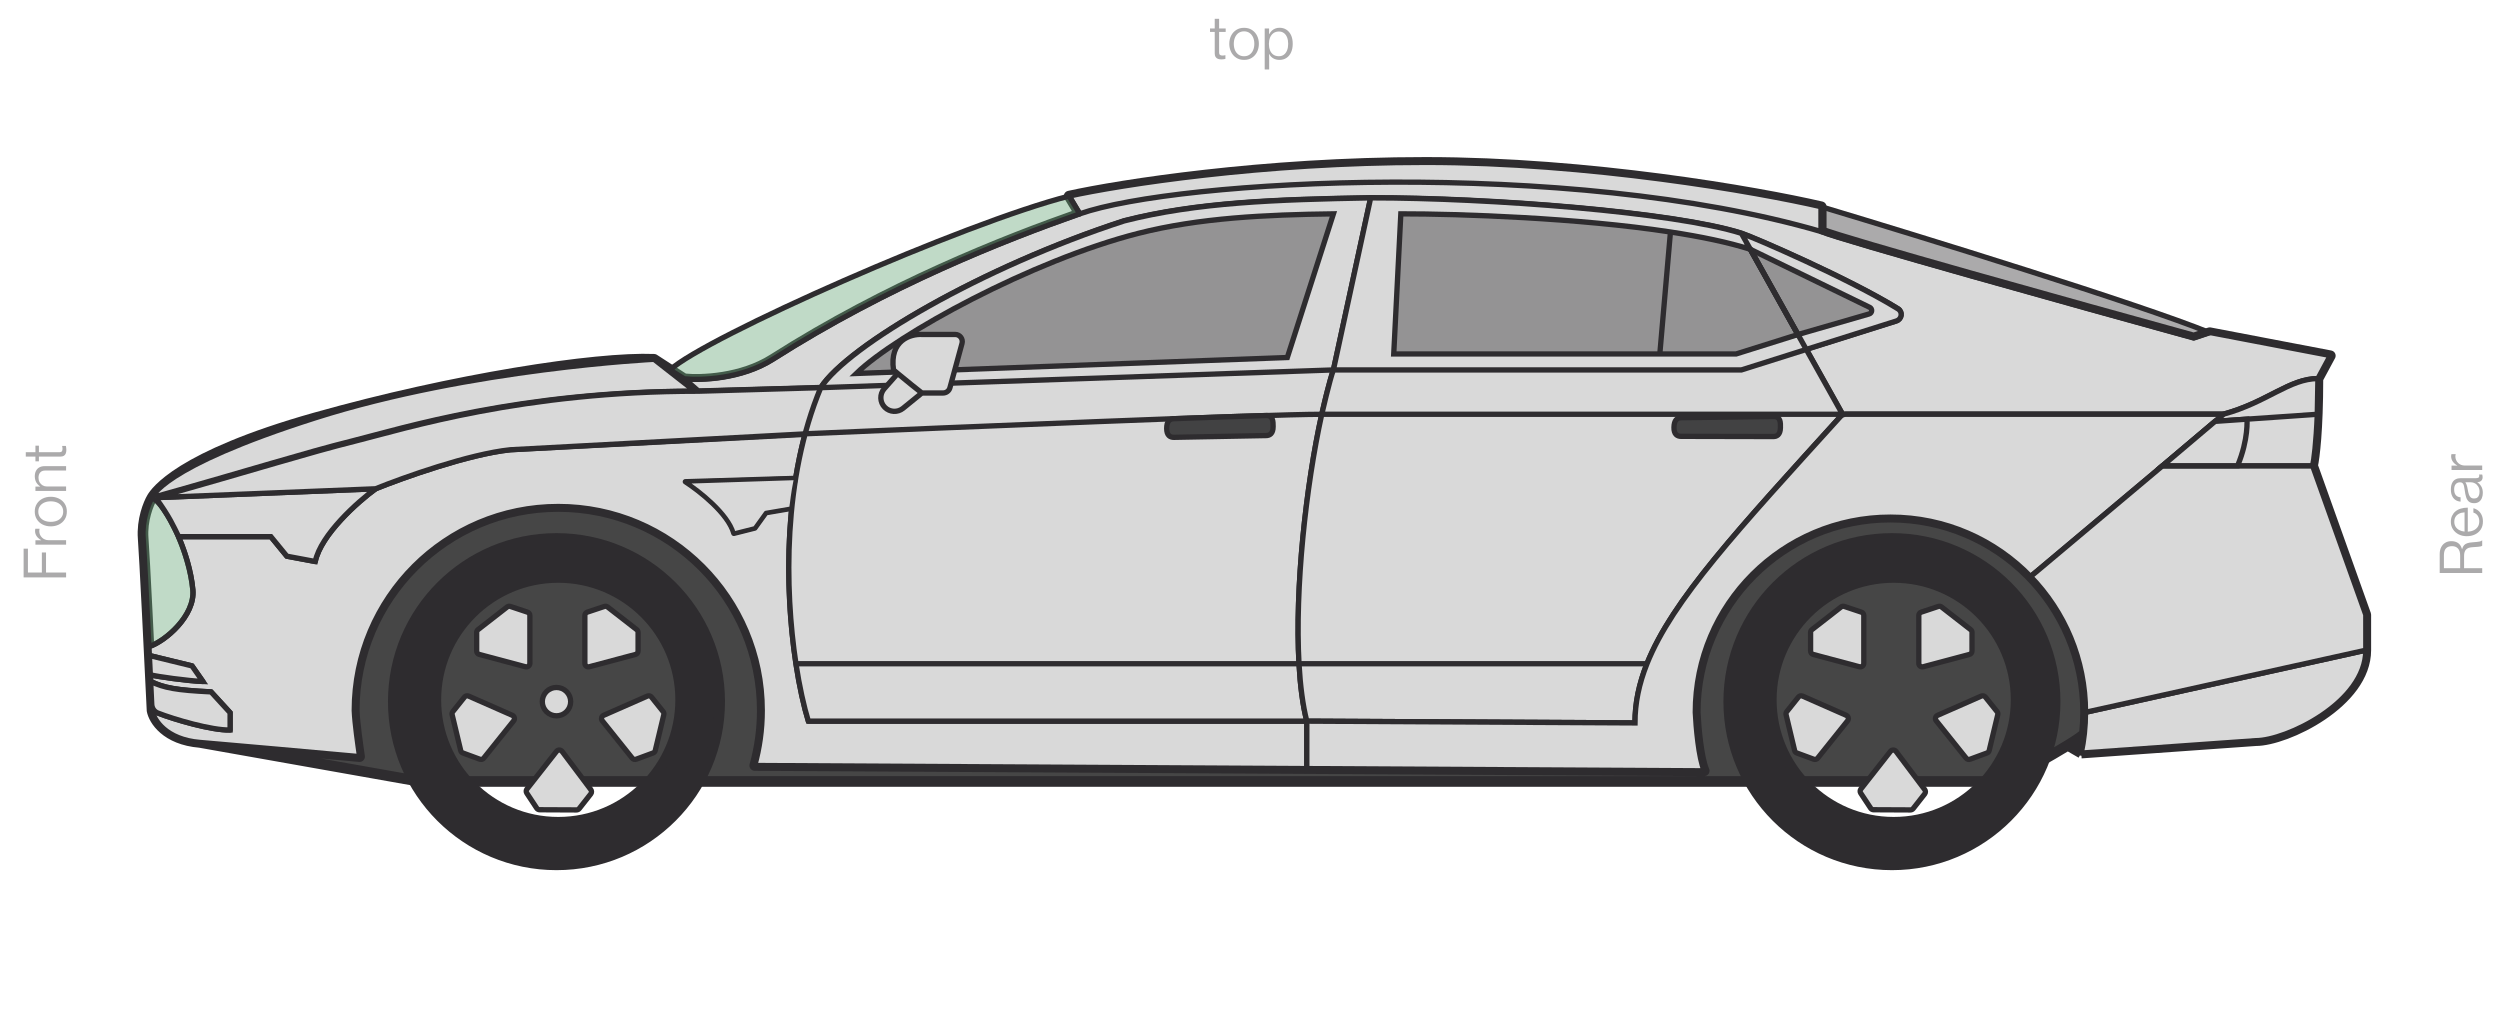 <svg width="332" height="136" viewBox="0 0 332 136" fill="none" xmlns="http://www.w3.org/2000/svg">
<path d="M47.753 100.48C42.492 100.009 31.075 98.972 26.552 98.596L55.762 103.778L266.123 103.778C268.372 102.567 272.185 100.459 274.603 98.974C275.791 98.245 276.642 97.666 276.807 97.418C276.907 96.489 276.959 95.546 276.959 94.591C276.959 80.28 265.358 68.679 251.047 68.679C236.736 68.679 225.134 80.28 225.134 94.591C225.219 96.475 225.574 100.669 226.321 102.365L100.231 101.658C100.88 99.335 101.227 96.886 101.227 94.355C101.227 79.394 89.098 67.265 74.136 67.265C59.175 67.265 47.046 79.394 47.046 94.355C47.125 96.161 47.517 98.831 47.753 100.48Z" fill="#464646"/>
<path d="M26.552 98.596C22.029 98.219 20.427 95.612 20.192 94.355C19.878 87.76 19.202 73.955 19.014 71.505C18.826 69.056 19.721 66.873 20.192 66.087C20.616 65.381 23.71 60.607 41.864 55.487C60.238 50.304 79.162 47.399 86.857 47.713L90.862 50.304C93.06 50.54 98.494 50.352 102.64 47.713C117.952 37.969 133.342 31.93 143.393 28.397L141.98 26.041C148.732 24.549 167.656 21.565 189.328 21.565C211 21.565 233.379 25.491 241.86 27.455V30.753C244.498 31.883 275.938 40.646 291.329 44.886L293.449 44.18L309.467 47.242C308.823 48.438 308.462 49.109 307.818 50.304C307.818 57.089 307.347 60.827 307.111 61.847L314.178 81.635V86.346C314.178 93.319 303.578 98.36 299.573 98.36L276.392 100.009M26.552 98.596C31.075 98.972 42.492 100.009 47.753 100.48C47.517 98.831 47.125 96.161 47.046 94.355C47.046 79.394 59.175 67.265 74.136 67.265C89.098 67.265 101.227 79.394 101.227 94.355C101.227 96.886 100.88 99.335 100.231 101.658L226.321 102.365C225.574 100.669 225.219 96.475 225.134 94.591C225.134 80.28 236.736 68.679 251.047 68.679C265.358 68.679 276.959 80.28 276.959 94.591C276.959 95.546 276.907 96.489 276.807 97.418M26.552 98.596L55.762 103.778L266.123 103.778C268.372 102.567 272.185 100.459 274.603 98.974M276.392 100.009C276.572 99.16 276.711 98.295 276.807 97.418M276.392 100.009L274.603 98.974M276.807 97.418C276.642 97.666 275.791 98.245 274.603 98.974" stroke="#2E2C2F" stroke-width="1.413" stroke-linejoin="round"/>
<path d="M108.999 51.483C112.597 45.921 130.437 35.464 149.282 29.339C158.955 26.866 169.467 26.507 182.024 26.277C197.808 26.277 222.307 28.161 231.259 30.988C232.729 31.452 245.58 37.013 252.057 41.021C252.719 41.431 252.572 42.397 251.829 42.631L239.875 46.406L244.686 55.016L295.333 55.016C301.065 53.446 304.049 50.304 307.818 50.304C308.462 49.109 308.823 48.438 309.467 47.242L293.448 44.18L291.328 44.886C275.938 40.646 244.498 31.883 241.859 30.753V27.455C233.379 25.491 211 21.565 189.328 21.565C167.656 21.565 148.732 24.549 141.979 26.041L143.393 28.397C133.342 31.93 117.951 37.969 102.64 47.713C98.494 50.352 93.06 50.54 90.861 50.304L92.746 51.954L109 51.482" stroke="#2E2C2F" stroke-width="0.706" stroke-linejoin="round"/>
<path d="M20.192 94.355C20.427 95.612 22.029 98.219 26.552 98.596C31.075 98.972 42.492 100.009 47.753 100.48C47.517 98.831 47.125 96.162 47.046 94.355C47.046 79.394 59.175 67.265 74.136 67.265C89.098 67.265 101.226 79.394 101.226 94.355C101.226 96.886 100.88 99.335 100.231 101.658L173.545 102.069V95.769L107.35 95.769C106.757 93.824 106.169 91.211 105.702 88.145C104.825 82.382 104.379 75.02 105.144 67.499L104.453 67.624L101.711 68.091L100.244 70.128L97.455 70.832C96.725 68.186 92.856 65.157 91.013 63.972L105.144 63.541H105.662C105.978 61.581 106.385 59.628 106.897 57.707H106.495L67.776 59.727C62.311 60.292 53.564 63.418 49.873 64.91C47.517 66.637 42.618 70.987 41.864 74.568L38.095 73.861L35.975 71.27H23.704C24.638 73.442 25.397 75.994 25.61 78.337C25.921 81.759 21.96 85.168 19.78 85.875C19.804 86.359 19.822 86.725 19.838 87.053L25.5 88.433L26.945 90.503C25.019 90.426 20.699 89.837 19.964 89.604C19.977 89.869 19.991 90.166 20.008 90.503C21.813 91.349 23.333 91.653 28.028 91.883L30.557 94.643V96.943C28.135 97.01 23.129 95.544 20.943 94.683L20.192 94.355Z" fill="#D9D9D9"/>
<path d="M20.192 94.355C20.427 95.612 22.029 98.219 26.552 98.596C31.075 98.972 42.492 100.009 47.753 100.48C47.517 98.831 47.125 96.162 47.046 94.355C47.046 79.394 59.175 67.265 74.136 67.265C89.098 67.265 101.226 79.394 101.226 94.355C101.226 96.886 100.88 99.335 100.231 101.658L173.545 102.069M20.192 94.355L20.943 94.683C23.129 95.544 28.135 97.01 30.557 96.943V94.643L28.028 91.883C23.333 91.653 21.813 91.349 20.008 90.503M20.192 94.355C20.111 92.654 20.052 91.428 20.008 90.503M226.321 102.365L173.545 102.069M19.78 85.875C21.96 85.168 25.921 81.759 25.61 78.337C25.397 75.994 24.638 73.442 23.704 71.27H35.975L38.095 73.861L41.864 74.568C42.618 70.987 47.517 66.637 49.873 64.91C53.564 63.418 62.311 60.292 67.776 59.727L106.495 57.707H106.897C106.385 59.628 105.978 61.581 105.662 63.541H105.144L91.013 63.972C92.856 65.157 96.725 68.186 97.455 70.832L100.244 70.128L101.711 68.091L104.453 67.624L105.144 67.499C104.379 75.02 104.825 82.382 105.702 88.145C106.169 91.211 106.757 93.824 107.35 95.769L173.545 95.769V102.069M19.78 85.875C19.804 86.359 19.822 86.725 19.838 87.053L25.5 88.433L26.945 90.503C25.019 90.426 20.699 89.837 19.964 89.604M19.78 85.875C19.858 87.45 19.875 87.775 19.964 89.604M19.964 89.604C19.977 89.869 19.991 90.166 20.008 90.503M19.964 89.604V89.604C19.963 89.604 19.963 89.604 19.963 89.605L20.006 90.502C20.006 90.502 20.007 90.503 20.008 90.503V90.503" stroke="#2E2C2F" stroke-width="0.706" stroke-linejoin="round"/>
<path d="M309.467 47.214L307.818 50.276C304.049 50.276 301.065 53.417 295.333 54.988L244.686 54.987L239.875 46.378L251.829 42.603C252.572 42.368 252.719 41.402 252.057 40.993C245.58 36.985 232.729 31.424 231.259 30.96C222.307 28.133 197.808 26.249 182.024 26.249C169.467 26.479 158.955 26.838 149.282 29.311C130.437 35.436 112.597 45.893 108.999 51.454L92.746 51.925L90.861 50.276C93.06 50.512 98.494 50.323 102.64 47.685C117.951 37.941 133.342 31.902 143.393 28.369L141.979 26.013C148.732 24.521 167.656 21.537 189.328 21.537C211 21.537 233.379 25.463 241.859 27.426V30.724C244.498 31.855 275.938 40.618 291.328 44.858L293.448 44.151L309.467 47.214Z" fill="#D9D9D9"/>
<path d="M108.999 51.454C112.597 45.893 130.437 35.436 149.282 29.311C158.955 26.838 169.467 26.479 182.024 26.249C197.808 26.249 222.307 28.133 231.259 30.96C232.729 31.424 245.58 36.985 252.057 40.993C252.719 41.402 252.572 42.368 251.829 42.603L239.875 46.378L244.686 54.987L295.333 54.988C301.065 53.417 304.049 50.276 307.818 50.276L309.467 47.214L293.448 44.151L291.328 44.858C275.938 40.618 244.498 31.855 241.859 30.724V27.426C233.379 25.463 211 21.537 189.328 21.537C167.656 21.537 148.732 24.521 141.979 26.013L143.393 28.369C133.342 31.902 117.951 37.941 102.64 47.685C98.494 50.323 93.06 50.512 90.861 50.276L92.746 51.925L108.999 51.454ZM108.999 51.454L109 51.454" stroke="#2E2C2F" stroke-width="0.706" stroke-linejoin="round"/>
<path d="M143.393 28.397L141.979 26.041C148.732 24.549 167.656 21.565 189.328 21.565C211 21.565 233.379 25.491 241.86 27.455V30.753C208.257 20.952 156.374 23.833 143.393 28.397Z" fill="#D9D9D9" stroke="#2E2C2F" stroke-width="0.707" stroke-linejoin="round"/>
<path d="M299.573 98.36L276.392 100.009C276.572 99.16 276.711 98.295 276.806 97.418C276.907 96.489 276.959 95.546 276.959 94.591L314.178 86.346C314.178 93.319 303.578 98.36 299.573 98.36Z" fill="#D9D9D9" stroke="#2E2C2F" stroke-width="0.707" stroke-linejoin="round"/>
<path d="M291.328 44.887L293.448 44.18C284.214 40.411 255.208 31.459 241.859 27.455V30.753C244.498 31.884 275.938 40.647 291.328 44.887Z" fill="#2E2C2F" fill-opacity="0.4" stroke="#2E2C2F" stroke-width="0.707" stroke-linejoin="round"/>
<path d="M143.393 28.397L141.98 26.041C128.082 29.575 93.689 44.792 88.978 49.127L90.862 50.305C93.061 50.54 98.494 50.352 102.64 47.713C117.952 37.969 133.342 31.93 143.393 28.397Z" fill="#63A375" fill-opacity="0.4" stroke="#2E2C2F" stroke-width="0.707" stroke-linejoin="round"/>
<path d="M41.864 55.487C62.593 48.891 86.857 47.713 86.857 47.713L92.275 51.953C68.954 51.953 53.275 56.933 46.81 58.549C40.215 60.198 33.619 62.318 20.191 66.087C20.191 66.087 21.134 62.083 41.864 55.487Z" fill="#D9D9D9" stroke="#2E2C2F" stroke-width="0.707" stroke-linejoin="round"/>
<path d="M19.014 71.505C18.826 69.055 19.721 66.873 20.192 66.087C21.998 66.951 25.139 73.154 25.61 78.337C25.921 81.759 21.96 85.168 19.78 85.875C19.475 79.698 19.139 73.124 19.014 71.505Z" fill="#63A375" fill-opacity="0.4" stroke="#2E2C2F" stroke-width="0.707"/>
<path d="M49.873 64.91L20.663 66.088C22.548 68.679 23.019 69.857 23.725 71.27H35.975L38.095 73.861L41.864 74.568C42.618 70.987 47.518 66.637 49.873 64.91Z" fill="#D9D9D9" stroke="#2E2C2F" stroke-width="0.707"/>
<path d="M67.776 59.727C62.311 60.293 53.564 63.418 49.873 64.91L20.663 66.088C34.09 62.319 40.686 60.198 47.282 58.549C53.747 56.933 69.425 51.954 92.746 51.954L109 51.482L107.116 57.607L67.776 59.727Z" fill="#D9D9D9" stroke="#2E2C2F" stroke-width="0.707"/>
<path d="M182.024 26.277L177.077 49.127C176.539 50.811 176.018 52.806 175.531 55.016C173.425 64.563 171.949 78.135 172.509 88.145C172.672 91.047 173.005 93.65 173.544 95.769L107.349 95.769C106.757 93.824 106.168 91.211 105.702 88.145C104.191 78.216 103.958 63.542 108.998 51.482C112.597 45.921 130.436 35.464 149.282 29.339C158.955 26.866 169.467 26.507 182.024 26.277Z" fill="#D9D9D9"/>
<path d="M108.998 51.482L177.077 49.127M108.998 51.482C103.958 63.542 104.191 78.216 105.702 88.145M108.998 51.482C112.597 45.921 130.436 35.464 149.282 29.339C158.955 26.866 169.467 26.507 182.024 26.277L177.077 49.127M177.077 49.127C176.539 50.811 176.018 52.806 175.531 55.016M106.924 57.607C126.686 56.743 168.073 55.016 175.531 55.016M175.531 55.016C173.425 64.563 171.949 78.135 172.509 88.145M105.702 88.145C106.168 91.211 106.757 93.824 107.349 95.769L173.544 95.769C173.005 93.65 172.672 91.047 172.509 88.145M105.702 88.145L172.509 88.145" stroke="#2E2C2F" stroke-width="0.707"/>
<path d="M154.936 56.901C154.936 55.958 155.307 55.625 155.878 55.604C160.536 55.431 164.738 55.284 168.127 55.181C169.07 55.152 169.07 55.958 169.07 56.665C169.07 57.607 168.598 57.843 168.127 57.843L155.878 58.078C155.407 58.078 154.936 57.843 154.936 56.901Z" fill="#424243" stroke="#2E2C2F" stroke-width="0.707"/>
<path d="M177.077 49.127L182.024 26.277C197.808 26.277 222.307 28.161 231.259 30.988C232.728 31.452 245.58 37.013 252.057 41.021C252.719 41.431 252.571 42.396 251.829 42.631L239.874 46.406L244.686 55.016C230.865 70.273 222.105 79.648 218.717 88.145C217.659 90.8 217.125 93.369 217.125 96.004L173.543 95.769C173.005 93.65 172.671 91.047 172.509 88.145C171.949 78.135 173.425 64.563 175.53 55.016C175.53 55.016 176.607 50.305 177.077 49.127Z" fill="#D9D9D9"/>
<path d="M177.077 49.127C179.009 40.203 182.024 26.277 182.024 26.277C197.808 26.277 222.307 28.161 231.259 30.988M177.077 49.127C178.365 49.127 180.375 49.127 180.375 49.127L231.259 49.127L239.874 46.406M177.077 49.127C176.607 50.305 175.53 55.016 175.53 55.016M175.53 55.016C173.425 64.563 171.949 78.135 172.509 88.145M175.53 55.016H181.083C202.048 55.016 244.12 55.016 244.686 55.016M231.259 30.988C232.728 31.452 245.58 37.013 252.057 41.021C252.719 41.431 252.571 42.396 251.829 42.631L239.874 46.406M231.259 30.988L239.874 46.406M244.686 55.016C230.865 70.273 222.105 79.648 218.717 88.145M244.686 55.016L239.874 46.406M172.509 88.145C172.671 91.047 173.005 93.65 173.543 95.769L217.125 96.004C217.125 93.369 217.659 90.8 218.717 88.145M172.509 88.145H218.717" stroke="#2E2C2F" stroke-width="0.707"/>
<path d="M295.333 55.016L245.104 55.016C244.838 55.016 244.582 55.131 244.403 55.328C230.746 70.401 222.082 79.706 218.717 88.145C217.659 90.8 217.125 93.369 217.125 96.004L173.545 95.769L173.544 101.893V102.069L226.321 102.364C225.574 100.668 225.219 96.475 225.134 94.591C225.134 80.28 236.736 68.678 251.047 68.678C258.349 68.678 264.946 71.699 269.656 76.559L270.363 75.981L287.197 61.847L295.333 55.016Z" fill="#D9D9D9" stroke="#2E2C2F" stroke-width="0.707"/>
<path d="M270.363 75.981L287.197 61.847L307.111 61.847L314.178 81.635V86.346L276.959 94.591C276.959 87.583 274.177 81.224 269.656 76.56L270.363 75.981Z" fill="#D9D9D9" stroke="#2E2C2F" stroke-width="0.707"/>
<path d="M287.197 61.847L294.156 55.958L295.333 54.988C301.066 53.417 304.049 50.276 307.818 50.276L307.734 55.016C307.588 58.861 307.286 61.094 307.112 61.847H287.197Z" fill="#D9D9D9"/>
<path d="M294.156 55.958L287.197 61.847H307.112C307.286 61.094 307.588 58.861 307.734 55.016M294.156 55.958L307.734 55.016M294.156 55.958L295.333 54.988C301.066 53.417 304.049 50.276 307.818 50.276L307.734 55.016" stroke="#2E2C2F" stroke-width="0.707"/>
<path d="M287.197 61.847L294.156 55.958L298.396 55.664C298.396 55.664 298.631 58.314 297.155 61.847H287.197Z" fill="#D9D9D9" stroke="#2E2C2F" stroke-width="0.707"/>
<path d="M222.304 56.748C222.324 55.806 222.703 55.481 223.274 55.472C227.935 55.4 232.139 55.344 235.529 55.313C236.472 55.304 236.455 56.111 236.44 56.817C236.419 57.759 235.943 57.985 235.472 57.974L223.22 57.946C222.749 57.936 222.283 57.69 222.304 56.748Z" fill="#424243" stroke="#2E2C2F" stroke-width="0.707"/>
<path d="M91.013 63.972L105.702 63.496C105.231 65.852 105.231 66.558 105.063 67.517L101.711 68.091L100.244 70.128L97.455 70.832C96.725 68.186 92.856 65.156 91.013 63.972Z" fill="#D9D9D9" stroke="#2E2C2F" stroke-width="0.53" stroke-linejoin="round"/>
<path d="M170.955 47.478L113.712 49.598C119.064 44.408 137.033 34.593 151.167 30.988C159.237 28.93 168.039 28.514 177.079 28.397L170.955 47.478Z" fill="#2E2C2F" fill-opacity="0.4" stroke="#2E2C2F" stroke-width="0.707"/>
<path d="M19.838 87.053L25.499 88.433L26.944 90.503C25.018 90.426 20.694 89.836 19.962 89.604L20.006 90.503C21.812 91.349 23.332 91.653 28.028 91.883L30.556 94.643V96.943C28.135 97.01 23.128 95.544 20.943 94.683C20.471 94.497 20.176 94.043 20.152 93.536L20.006 90.503L19.962 89.604L19.838 87.053Z" fill="#D9D9D9"/>
<path d="M19.962 89.604C20.694 89.836 25.018 90.426 26.944 90.503L25.499 88.433L19.838 87.053L19.962 89.604ZM19.962 89.604L20.006 90.503M20.006 90.503C21.812 91.349 23.332 91.653 28.028 91.883L30.556 94.643V96.943C28.135 97.01 23.128 95.544 20.943 94.683C20.471 94.497 20.176 94.043 20.152 93.536L20.006 90.503Z" stroke="#2E2C2F" stroke-width="0.707"/>
<path d="M185.088 47.007L186.03 28.397C193.962 28.397 209.554 28.932 221.836 30.808C225.854 31.422 229.518 32.179 232.444 33.108L238.769 44.426L230.552 47.007L220.423 47.007L185.088 47.007Z" fill="#2E2C2F" fill-opacity="0.4"/>
<path d="M221.836 30.808C209.554 28.932 193.962 28.397 186.03 28.397L185.088 47.007L220.423 47.007M221.836 30.808C225.854 31.422 229.518 32.179 232.444 33.108L238.769 44.426L230.552 47.007L220.423 47.007M221.836 30.808L220.423 47.007" stroke="#2E2C2F" stroke-width="0.707"/>
<path d="M238.768 44.426L232.443 33.108L248.295 40.817C248.683 41.006 248.635 41.574 248.22 41.693L238.768 44.426Z" fill="#2E2C2F" fill-opacity="0.4" stroke="#2E2C2F" stroke-width="0.707"/>
<path fill-rule="evenodd" clip-rule="evenodd" d="M95.573 93.178C95.573 105.147 85.87 114.85 73.901 114.85C61.931 114.85 52.228 105.147 52.228 93.178C52.228 81.209 61.931 71.506 73.901 71.506C85.87 71.506 95.573 81.209 95.573 93.178ZM74.136 109.196C83.113 109.196 90.39 101.919 90.39 92.942C90.39 83.965 83.113 76.688 74.136 76.688C65.159 76.688 57.882 83.965 57.882 92.942C57.882 101.919 65.159 109.196 74.136 109.196Z" fill="#2E2C2F" stroke="#2E2C2F" stroke-width="1.413"/>
<path fill-rule="evenodd" clip-rule="evenodd" d="M272.92 93.178C272.92 105.147 263.217 114.85 251.248 114.85C239.279 114.85 229.576 105.147 229.576 93.178C229.576 81.209 239.279 71.506 251.248 71.506C263.217 71.506 272.92 81.209 272.92 93.178ZM251.484 109.196C260.461 109.196 267.738 101.919 267.738 92.942C267.738 83.965 260.461 76.688 251.484 76.688C242.507 76.688 235.23 83.965 235.23 92.942C235.23 101.919 242.507 109.196 251.484 109.196Z" fill="#2E2C2F" stroke="#2E2C2F" stroke-width="1.413"/>
<path d="M63.301 86.455L63.301 83.985C63.301 83.84 63.368 83.703 63.483 83.614L67.342 80.612C67.466 80.515 67.631 80.487 67.78 80.537L70.046 81.292C70.238 81.356 70.368 81.536 70.368 81.739L70.368 88.089C70.368 88.398 70.074 88.624 69.775 88.544L63.651 86.911C63.444 86.856 63.301 86.669 63.301 86.455Z" fill="#D9D9D9"/>
<path d="M75.786 93.178C75.786 94.218 74.942 95.062 73.901 95.062C72.861 95.062 72.017 94.218 72.017 93.178C72.017 92.137 72.861 91.293 73.901 91.293C74.942 91.293 75.786 92.137 75.786 93.178Z" fill="#D9D9D9"/>
<path d="M84.737 86.455V83.985C84.737 83.84 84.67 83.703 84.555 83.614L80.696 80.612C80.572 80.515 80.407 80.487 80.258 80.537L77.993 81.292C77.8 81.356 77.67 81.536 77.67 81.739V88.089C77.67 88.398 77.964 88.624 78.263 88.544L84.388 86.911C84.594 86.856 84.737 86.669 84.737 86.455Z" fill="#D9D9D9"/>
<path d="M61.678 92.578L60.134 94.506C60.043 94.619 60.01 94.768 60.044 94.91L61.181 99.665C61.217 99.818 61.328 99.943 61.476 99.998L63.716 100.824C63.907 100.894 64.12 100.835 64.247 100.676L68.216 95.719C68.409 95.478 68.321 95.118 68.037 94.994L62.236 92.441C62.04 92.355 61.811 92.411 61.678 92.578Z" fill="#D9D9D9"/>
<path d="M78.453 105.434L76.927 107.376C76.837 107.491 76.7 107.557 76.554 107.557L71.665 107.534C71.508 107.533 71.361 107.454 71.274 107.322L69.959 105.329C69.847 105.16 69.856 104.938 69.982 104.779L73.903 99.785C74.095 99.541 74.465 99.545 74.651 99.793L78.459 104.86C78.587 105.03 78.585 105.266 78.453 105.434Z" fill="#D9D9D9"/>
<path d="M86.522 92.578L88.066 94.506C88.157 94.619 88.19 94.768 88.156 94.91L87.019 99.665C86.983 99.818 86.872 99.943 86.724 99.998L84.484 100.824C84.293 100.894 84.08 100.835 83.953 100.676L79.984 95.719C79.791 95.478 79.879 95.118 80.163 94.994L85.965 92.441C86.16 92.355 86.389 92.411 86.522 92.578Z" fill="#D9D9D9"/>
<path d="M63.301 86.455L63.301 83.985C63.301 83.84 63.368 83.703 63.483 83.614L67.342 80.612C67.466 80.515 67.631 80.487 67.78 80.537L70.046 81.292C70.238 81.356 70.368 81.536 70.368 81.739L70.368 88.089C70.368 88.398 70.074 88.624 69.775 88.544L63.651 86.911C63.444 86.856 63.301 86.669 63.301 86.455Z" stroke="#2E2C2F" stroke-width="0.707"/>
<path d="M75.786 93.178C75.786 94.218 74.942 95.062 73.901 95.062C72.861 95.062 72.017 94.218 72.017 93.178C72.017 92.137 72.861 91.293 73.901 91.293C74.942 91.293 75.786 92.137 75.786 93.178Z" stroke="#2E2C2F" stroke-width="0.707"/>
<path d="M84.737 86.455V83.985C84.737 83.84 84.67 83.703 84.555 83.614L80.696 80.612C80.572 80.515 80.407 80.487 80.258 80.537L77.993 81.292C77.8 81.356 77.67 81.536 77.67 81.739V88.089C77.67 88.398 77.964 88.624 78.263 88.544L84.388 86.911C84.594 86.856 84.737 86.669 84.737 86.455Z" stroke="#2E2C2F" stroke-width="0.707"/>
<path d="M61.678 92.578L60.134 94.506C60.043 94.619 60.01 94.768 60.044 94.91L61.181 99.665C61.217 99.818 61.328 99.943 61.476 99.998L63.716 100.824C63.907 100.894 64.12 100.835 64.247 100.676L68.216 95.719C68.409 95.478 68.321 95.118 68.037 94.994L62.236 92.441C62.04 92.355 61.811 92.411 61.678 92.578Z" stroke="#2E2C2F" stroke-width="0.707"/>
<path d="M78.453 105.434L76.927 107.376C76.837 107.491 76.7 107.557 76.554 107.557L71.665 107.534C71.508 107.533 71.361 107.454 71.274 107.322L69.959 105.329C69.847 105.16 69.856 104.938 69.982 104.779L73.903 99.785C74.095 99.541 74.465 99.545 74.651 99.793L78.459 104.86C78.587 105.03 78.585 105.266 78.453 105.434Z" stroke="#2E2C2F" stroke-width="0.707"/>
<path d="M86.522 92.578L88.066 94.506C88.157 94.619 88.19 94.768 88.156 94.91L87.019 99.665C86.983 99.818 86.872 99.943 86.724 99.998L84.484 100.824C84.293 100.894 84.08 100.835 83.953 100.676L79.984 95.719C79.791 95.478 79.879 95.118 80.163 94.994L85.965 92.441C86.16 92.355 86.389 92.411 86.522 92.578Z" stroke="#2E2C2F" stroke-width="0.707"/>
<path d="M261.883 86.455V83.985C261.883 83.84 261.816 83.703 261.701 83.614L257.842 80.612C257.717 80.515 257.553 80.487 257.403 80.537L255.138 81.292C254.946 81.356 254.816 81.536 254.816 81.739V88.089C254.816 88.398 255.109 88.624 255.408 88.544L261.533 86.911C261.739 86.856 261.883 86.669 261.883 86.455Z" fill="#D9D9D9"/>
<path d="M240.446 86.455L240.446 83.985C240.446 83.84 240.513 83.703 240.628 83.614L244.487 80.612C244.612 80.515 244.776 80.487 244.926 80.537L247.191 81.292C247.384 81.356 247.513 81.536 247.513 81.739L247.513 88.089C247.513 88.398 247.22 88.624 246.921 88.544L240.796 86.911C240.59 86.856 240.446 86.669 240.446 86.455Z" fill="#D9D9D9"/>
<path d="M238.823 92.578L237.28 94.506C237.189 94.619 237.156 94.768 237.189 94.91L238.326 99.665C238.363 99.818 238.473 99.943 238.621 99.998L240.862 100.824C241.052 100.894 241.266 100.835 241.393 100.676L245.361 95.719C245.554 95.478 245.466 95.118 245.183 94.994L239.381 92.441C239.186 92.355 238.957 92.411 238.823 92.578Z" fill="#D9D9D9"/>
<path d="M255.598 105.434L254.073 107.376C253.983 107.491 253.845 107.557 253.7 107.557L248.811 107.534C248.653 107.533 248.507 107.454 248.42 107.322L247.104 105.329C246.993 105.16 247.002 104.938 247.127 104.779L251.049 99.785C251.24 99.541 251.61 99.545 251.796 99.793L255.604 104.86C255.733 105.03 255.73 105.266 255.598 105.434Z" fill="#D9D9D9"/>
<path d="M263.668 92.578L265.211 94.506C265.302 94.619 265.335 94.768 265.302 94.91L264.165 99.665C264.128 99.818 264.018 99.943 263.87 99.998L261.629 100.824C261.439 100.894 261.225 100.835 261.098 100.676L257.13 95.719C256.937 95.478 257.025 95.118 257.308 94.994L263.11 92.441C263.305 92.355 263.534 92.411 263.668 92.578Z" fill="#D9D9D9"/>
<path d="M261.883 86.455V83.985C261.883 83.84 261.816 83.703 261.701 83.614L257.842 80.612C257.717 80.515 257.553 80.487 257.403 80.537L255.138 81.292C254.946 81.356 254.816 81.536 254.816 81.739V88.089C254.816 88.398 255.109 88.624 255.408 88.544L261.533 86.911C261.739 86.856 261.883 86.669 261.883 86.455Z" stroke="#2E2C2F" stroke-width="0.707"/>
<path d="M240.446 86.455L240.446 83.985C240.446 83.84 240.513 83.703 240.628 83.614L244.487 80.612C244.612 80.515 244.776 80.487 244.926 80.537L247.191 81.292C247.384 81.356 247.513 81.536 247.513 81.739L247.513 88.089C247.513 88.398 247.22 88.624 246.921 88.544L240.796 86.911C240.59 86.856 240.446 86.669 240.446 86.455Z" stroke="#2E2C2F" stroke-width="0.707"/>
<path d="M238.823 92.578L237.28 94.506C237.189 94.619 237.156 94.768 237.189 94.91L238.326 99.665C238.363 99.818 238.473 99.943 238.621 99.998L240.862 100.824C241.052 100.894 241.266 100.835 241.393 100.676L245.361 95.719C245.554 95.478 245.466 95.118 245.183 94.994L239.381 92.441C239.186 92.355 238.957 92.411 238.823 92.578Z" stroke="#2E2C2F" stroke-width="0.707"/>
<path d="M255.598 105.434L254.073 107.376C253.983 107.491 253.845 107.557 253.7 107.557L248.811 107.534C248.653 107.533 248.507 107.454 248.42 107.322L247.104 105.329C246.993 105.16 247.002 104.938 247.127 104.779L251.049 99.785C251.24 99.541 251.61 99.545 251.796 99.793L255.604 104.86C255.733 105.03 255.73 105.266 255.598 105.434Z" stroke="#2E2C2F" stroke-width="0.707"/>
<path d="M263.668 92.578L265.211 94.506C265.302 94.619 265.335 94.768 265.302 94.91L264.165 99.665C264.128 99.818 264.018 99.943 263.87 99.998L261.629 100.824C261.439 100.894 261.225 100.835 261.098 100.676L257.13 95.719C256.937 95.478 257.025 95.118 257.308 94.994L263.11 92.441C263.305 92.355 263.534 92.411 263.668 92.578Z" stroke="#2E2C2F" stroke-width="0.707"/>
<path d="M122.427 52.189L119.925 54.223C119.205 54.807 118.16 54.753 117.505 54.098C116.829 53.422 116.796 52.338 117.428 51.621L119.215 49.598C119.024 49.438 118.837 49.28 118.658 49.127C118.093 45.169 120.936 44.337 122.427 44.415H126.847C127.469 44.415 127.92 45.006 127.756 45.605L126.15 51.495C126.039 51.905 125.666 52.189 125.241 52.189H122.427Z" fill="#D9D9D9"/>
<path d="M122.427 52.189L119.925 54.223C119.205 54.807 118.16 54.753 117.505 54.098V54.098C116.829 53.422 116.796 52.338 117.428 51.621L119.215 49.598M122.427 52.189H125.241C125.666 52.189 126.039 51.905 126.15 51.495L127.756 45.605C127.92 45.006 127.469 44.415 126.847 44.415H122.427C120.936 44.337 118.093 45.169 118.658 49.127C118.837 49.28 119.024 49.438 119.215 49.598M122.427 52.189C121.817 51.714 120.431 50.617 119.215 49.598" stroke="#2E2C2F" stroke-width="0.707"/>
<path d="M8.778 76.682H3.135V72.86H3.709V76.037H5.56V73.371H6.112V76.037H8.778V76.682ZM8.778 72.331H4.705V71.749H5.464V71.723C5.222 71.597 5.027 71.429 4.879 71.22C4.728 71.01 4.653 70.769 4.653 70.498C4.653 70.441 4.658 70.39 4.668 70.346C4.675 70.299 4.685 70.257 4.698 70.22H5.257V70.238C5.242 70.288 5.232 70.335 5.227 70.379C5.22 70.423 5.216 70.477 5.216 70.538C5.216 70.706 5.248 70.863 5.312 71.008C5.374 71.152 5.462 71.279 5.575 71.39C5.686 71.499 5.817 71.584 5.968 71.645C6.118 71.707 6.285 71.738 6.468 71.738H8.778V72.331ZM8.878 67.935C8.878 68.337 8.782 68.687 8.589 68.983C8.397 69.277 8.139 69.504 7.816 69.664C7.492 69.822 7.134 69.901 6.742 69.901C6.349 69.901 5.992 69.822 5.671 69.664C5.35 69.504 5.095 69.277 4.905 68.983C4.712 68.687 4.616 68.337 4.616 67.935C4.616 67.528 4.712 67.178 4.905 66.887C5.095 66.593 5.35 66.367 5.671 66.209C5.992 66.051 6.348 65.972 6.738 65.972C7.133 65.972 7.492 66.051 7.816 66.209C8.139 66.367 8.397 66.593 8.589 66.887C8.782 67.178 8.878 67.528 8.878 67.935ZM8.393 67.939C8.393 67.655 8.322 67.412 8.178 67.209C8.035 67.004 7.839 66.847 7.59 66.739C7.34 66.63 7.056 66.576 6.738 66.576C6.419 66.576 6.137 66.63 5.89 66.739C5.641 66.847 5.444 67.004 5.301 67.209C5.158 67.412 5.086 67.655 5.086 67.939C5.086 68.222 5.158 68.467 5.301 68.672C5.444 68.874 5.641 69.03 5.89 69.138C6.139 69.247 6.423 69.301 6.742 69.301C7.06 69.301 7.344 69.248 7.593 69.142C7.84 69.034 8.035 68.877 8.178 68.672C8.322 68.467 8.393 68.222 8.393 67.939ZM8.778 65.198H4.705V64.617H5.32V64.591C5.184 64.497 5.064 64.389 4.96 64.265C4.854 64.139 4.772 63.994 4.712 63.828C4.651 63.663 4.62 63.474 4.62 63.262C4.62 62.975 4.673 62.732 4.779 62.532C4.883 62.33 5.031 62.175 5.223 62.069C5.416 61.961 5.648 61.906 5.92 61.906H8.778V62.488H5.99C5.708 62.488 5.492 62.573 5.342 62.743C5.189 62.911 5.112 63.144 5.112 63.443C5.112 63.67 5.162 63.871 5.26 64.047C5.359 64.222 5.494 64.359 5.664 64.458C5.832 64.556 6.021 64.606 6.231 64.606H8.778V65.198ZM8.812 59.758C8.812 59.939 8.784 60.096 8.73 60.229C8.676 60.36 8.591 60.461 8.475 60.532C8.356 60.602 8.204 60.636 8.019 60.636H5.168V61.262H4.705V60.636H3.424V60.055H4.705V59.181H5.168V60.055H7.89C8.04 60.055 8.146 60.018 8.208 59.944C8.27 59.867 8.301 59.755 8.301 59.607C8.301 59.545 8.296 59.48 8.286 59.41C8.273 59.339 8.261 59.281 8.249 59.236V59.218H8.749C8.768 59.304 8.783 59.394 8.793 59.488C8.805 59.58 8.812 59.67 8.812 59.758Z" fill="#2E2C2F" fill-opacity="0.4"/>
<path d="M329.637 76.098H323.993V73.566C323.993 73.225 324.057 72.927 324.186 72.673C324.312 72.419 324.491 72.221 324.723 72.081C324.952 71.937 325.224 71.866 325.537 71.866C325.885 71.866 326.182 71.947 326.426 72.11C326.668 72.271 326.843 72.54 326.952 72.917H326.97C327.027 72.703 327.111 72.534 327.222 72.41C327.333 72.284 327.48 72.193 327.663 72.136C327.843 72.077 328.07 72.037 328.344 72.018C328.562 72.005 328.746 71.99 328.896 71.973C329.047 71.956 329.171 71.937 329.27 71.918C329.366 71.898 329.442 71.876 329.496 71.851C329.548 71.824 329.584 71.795 329.603 71.766H329.637V72.458C329.602 72.498 329.547 72.53 329.47 72.555C329.391 72.577 329.265 72.597 329.092 72.614C328.917 72.629 328.671 72.646 328.355 72.666C327.958 72.688 327.672 72.79 327.496 72.973C327.319 73.153 327.23 73.436 327.23 73.821V75.454H329.637V76.098ZM326.708 75.454V73.776C326.708 73.357 326.611 73.045 326.419 72.84C326.226 72.632 325.963 72.529 325.63 72.529C325.277 72.529 325.009 72.626 324.826 72.821C324.644 73.014 324.552 73.317 324.552 73.732V75.454H326.708ZM329.733 69.248C329.733 69.662 329.638 70.017 329.448 70.31C329.255 70.602 328.997 70.824 328.674 70.977C328.348 71.13 327.985 71.207 327.585 71.207C327.195 71.207 326.841 71.128 326.522 70.97C326.201 70.809 325.946 70.585 325.756 70.296C325.566 70.007 325.471 69.67 325.471 69.285C325.471 68.991 325.525 68.731 325.634 68.503C325.74 68.274 325.887 68.08 326.074 67.922C326.272 67.754 326.511 67.628 326.793 67.544C327.074 67.46 327.384 67.417 327.722 67.415V70.607C328.011 70.592 328.272 70.53 328.504 70.421C328.733 70.313 328.915 70.16 329.048 69.962C329.181 69.762 329.248 69.522 329.248 69.24C329.248 68.939 329.179 68.687 329.041 68.485C328.902 68.28 328.711 68.143 328.467 68.074V67.496C328.711 67.553 328.929 67.66 329.122 67.818C329.312 67.974 329.461 68.172 329.57 68.415C329.679 68.656 329.733 68.934 329.733 69.248ZM327.293 70.596V68.04C326.994 68.058 326.745 68.119 326.545 68.226C326.342 68.332 326.189 68.475 326.085 68.655C325.982 68.835 325.93 69.045 325.93 69.285C325.93 69.541 325.988 69.762 326.104 69.948C326.218 70.133 326.377 70.281 326.582 70.392C326.787 70.501 327.024 70.568 327.293 70.596ZM329.718 65.456C329.718 65.712 329.675 65.945 329.589 66.152C329.502 66.359 329.374 66.523 329.203 66.644C329.033 66.763 328.822 66.822 328.57 66.822C328.264 66.822 328.028 66.751 327.863 66.607C327.695 66.462 327.573 66.26 327.496 66.004C327.417 65.745 327.357 65.447 327.315 65.111C327.288 64.882 327.254 64.688 327.215 64.53C327.175 64.372 327.116 64.252 327.037 64.171C326.956 64.089 326.845 64.049 326.704 64.049C326.457 64.049 326.263 64.129 326.122 64.289C325.982 64.45 325.911 64.683 325.911 64.989C325.911 65.33 325.987 65.587 326.137 65.759C326.288 65.932 326.498 66.026 326.767 66.041V66.615C326.537 66.602 326.325 66.538 326.13 66.422C325.932 66.304 325.774 66.127 325.656 65.893C325.535 65.656 325.474 65.356 325.474 64.993C325.474 64.795 325.494 64.613 325.534 64.445C325.573 64.277 325.634 64.131 325.715 64.008C325.816 63.847 325.956 63.724 326.134 63.638C326.311 63.549 326.529 63.504 326.785 63.504H328.778C328.928 63.504 329.044 63.482 329.126 63.438C329.207 63.393 329.248 63.313 329.248 63.197C329.248 63.167 329.245 63.139 329.24 63.112C329.233 63.082 329.226 63.057 329.218 63.038V63.015H329.633C329.648 63.057 329.661 63.108 329.674 63.167C329.686 63.224 329.692 63.292 329.692 63.371C329.692 63.509 329.663 63.629 329.603 63.73C329.542 63.831 329.452 63.909 329.333 63.963C329.215 64.018 329.069 64.045 328.896 64.045H328.766L328.974 63.986V64.045C329.174 64.158 329.348 64.332 329.496 64.567C329.644 64.802 329.718 65.098 329.718 65.456ZM329.281 65.315C329.281 65.038 329.224 64.806 329.111 64.619C328.995 64.429 328.85 64.285 328.678 64.189C328.502 64.093 328.323 64.045 328.141 64.045H327.4C327.444 64.104 327.488 64.183 327.53 64.282C327.569 64.378 327.605 64.488 327.637 64.611C327.667 64.735 327.694 64.871 327.719 65.019C327.756 65.261 327.804 65.471 327.863 65.648C327.92 65.823 328.002 65.959 328.111 66.056C328.217 66.152 328.369 66.2 328.567 66.2C328.752 66.2 328.896 66.157 329 66.07C329.103 65.984 329.176 65.873 329.218 65.737C329.26 65.601 329.281 65.461 329.281 65.315ZM329.637 62.415H325.563V61.834H326.322V61.808C326.081 61.682 325.885 61.514 325.737 61.304C325.587 61.095 325.511 60.854 325.511 60.582C325.511 60.526 325.516 60.475 325.526 60.431C325.534 60.384 325.544 60.342 325.556 60.305H326.115V60.323C326.1 60.373 326.09 60.419 326.085 60.464C326.078 60.508 326.074 60.561 326.074 60.623C326.074 60.791 326.106 60.948 326.171 61.093C326.232 61.237 326.32 61.364 326.434 61.475C326.545 61.584 326.675 61.669 326.826 61.73C326.977 61.792 327.143 61.823 327.326 61.823H329.637V62.415Z" fill="#2E2C2F" fill-opacity="0.4"/>
<path d="M162.194 7.889C162.014 7.889 161.857 7.861 161.723 7.807C161.593 7.753 161.491 7.668 161.42 7.552C161.351 7.433 161.316 7.281 161.316 7.096V4.245H160.69V3.782H161.316V2.501H161.898V3.782H162.771V4.245H161.898V6.966C161.898 7.117 161.935 7.223 162.009 7.285C162.085 7.347 162.197 7.378 162.346 7.378C162.407 7.378 162.473 7.373 162.542 7.363C162.613 7.35 162.671 7.338 162.716 7.326H162.734V7.826C162.648 7.845 162.558 7.86 162.464 7.87C162.373 7.882 162.283 7.889 162.194 7.889ZM165.216 7.955C164.813 7.955 164.464 7.859 164.168 7.666C163.874 7.474 163.647 7.216 163.486 6.892C163.328 6.569 163.249 6.211 163.249 5.819C163.249 5.426 163.328 5.069 163.486 4.748C163.647 4.427 163.874 4.172 164.168 3.982C164.464 3.789 164.813 3.693 165.216 3.693C165.623 3.693 165.972 3.789 166.263 3.982C166.557 4.172 166.783 4.427 166.941 4.748C167.099 5.069 167.178 5.425 167.178 5.815C167.178 6.21 167.099 6.569 166.941 6.892C166.783 7.216 166.557 7.474 166.263 7.666C165.972 7.859 165.623 7.955 165.216 7.955ZM165.212 7.47C165.496 7.47 165.739 7.399 165.941 7.255C166.146 7.112 166.303 6.916 166.412 6.667C166.52 6.417 166.575 6.133 166.575 5.815C166.575 5.496 166.52 5.214 166.412 4.967C166.303 4.717 166.146 4.521 165.941 4.378C165.739 4.235 165.496 4.163 165.212 4.163C164.928 4.163 164.683 4.235 164.479 4.378C164.276 4.521 164.121 4.717 164.012 4.967C163.903 5.216 163.849 5.5 163.849 5.819C163.849 6.137 163.902 6.421 164.008 6.67C164.117 6.917 164.274 7.112 164.479 7.255C164.683 7.399 164.928 7.47 165.212 7.47ZM167.952 9.222V3.782H168.533V4.534H168.559C168.656 4.348 168.77 4.194 168.904 4.071C169.04 3.945 169.193 3.85 169.363 3.786C169.533 3.719 169.721 3.686 169.926 3.686C170.262 3.686 170.562 3.769 170.826 3.937C171.09 4.103 171.297 4.345 171.448 4.663C171.598 4.979 171.674 5.364 171.674 5.819C171.674 6.251 171.601 6.627 171.455 6.948C171.312 7.269 171.108 7.517 170.844 7.692C170.58 7.868 170.267 7.955 169.904 7.955C169.602 7.955 169.333 7.887 169.096 7.752C168.862 7.616 168.68 7.423 168.552 7.174H168.53C168.532 7.26 168.535 7.364 168.537 7.485C168.542 7.603 168.545 7.739 168.545 7.892V9.222H167.952ZM169.841 7.466C170.102 7.466 170.325 7.397 170.507 7.259C170.69 7.118 170.829 6.925 170.926 6.678C171.022 6.431 171.07 6.148 171.07 5.83C171.07 5.499 171.022 5.211 170.926 4.967C170.829 4.72 170.69 4.529 170.507 4.393C170.325 4.255 170.104 4.185 169.844 4.185C169.553 4.185 169.307 4.258 169.107 4.404C168.91 4.55 168.761 4.747 168.659 4.996C168.561 5.243 168.511 5.522 168.511 5.833C168.511 6.142 168.558 6.42 168.652 6.667C168.748 6.913 168.895 7.108 169.093 7.252C169.29 7.395 169.539 7.466 169.841 7.466Z" fill="#2E2C2F" fill-opacity="0.4"/>
</svg>
